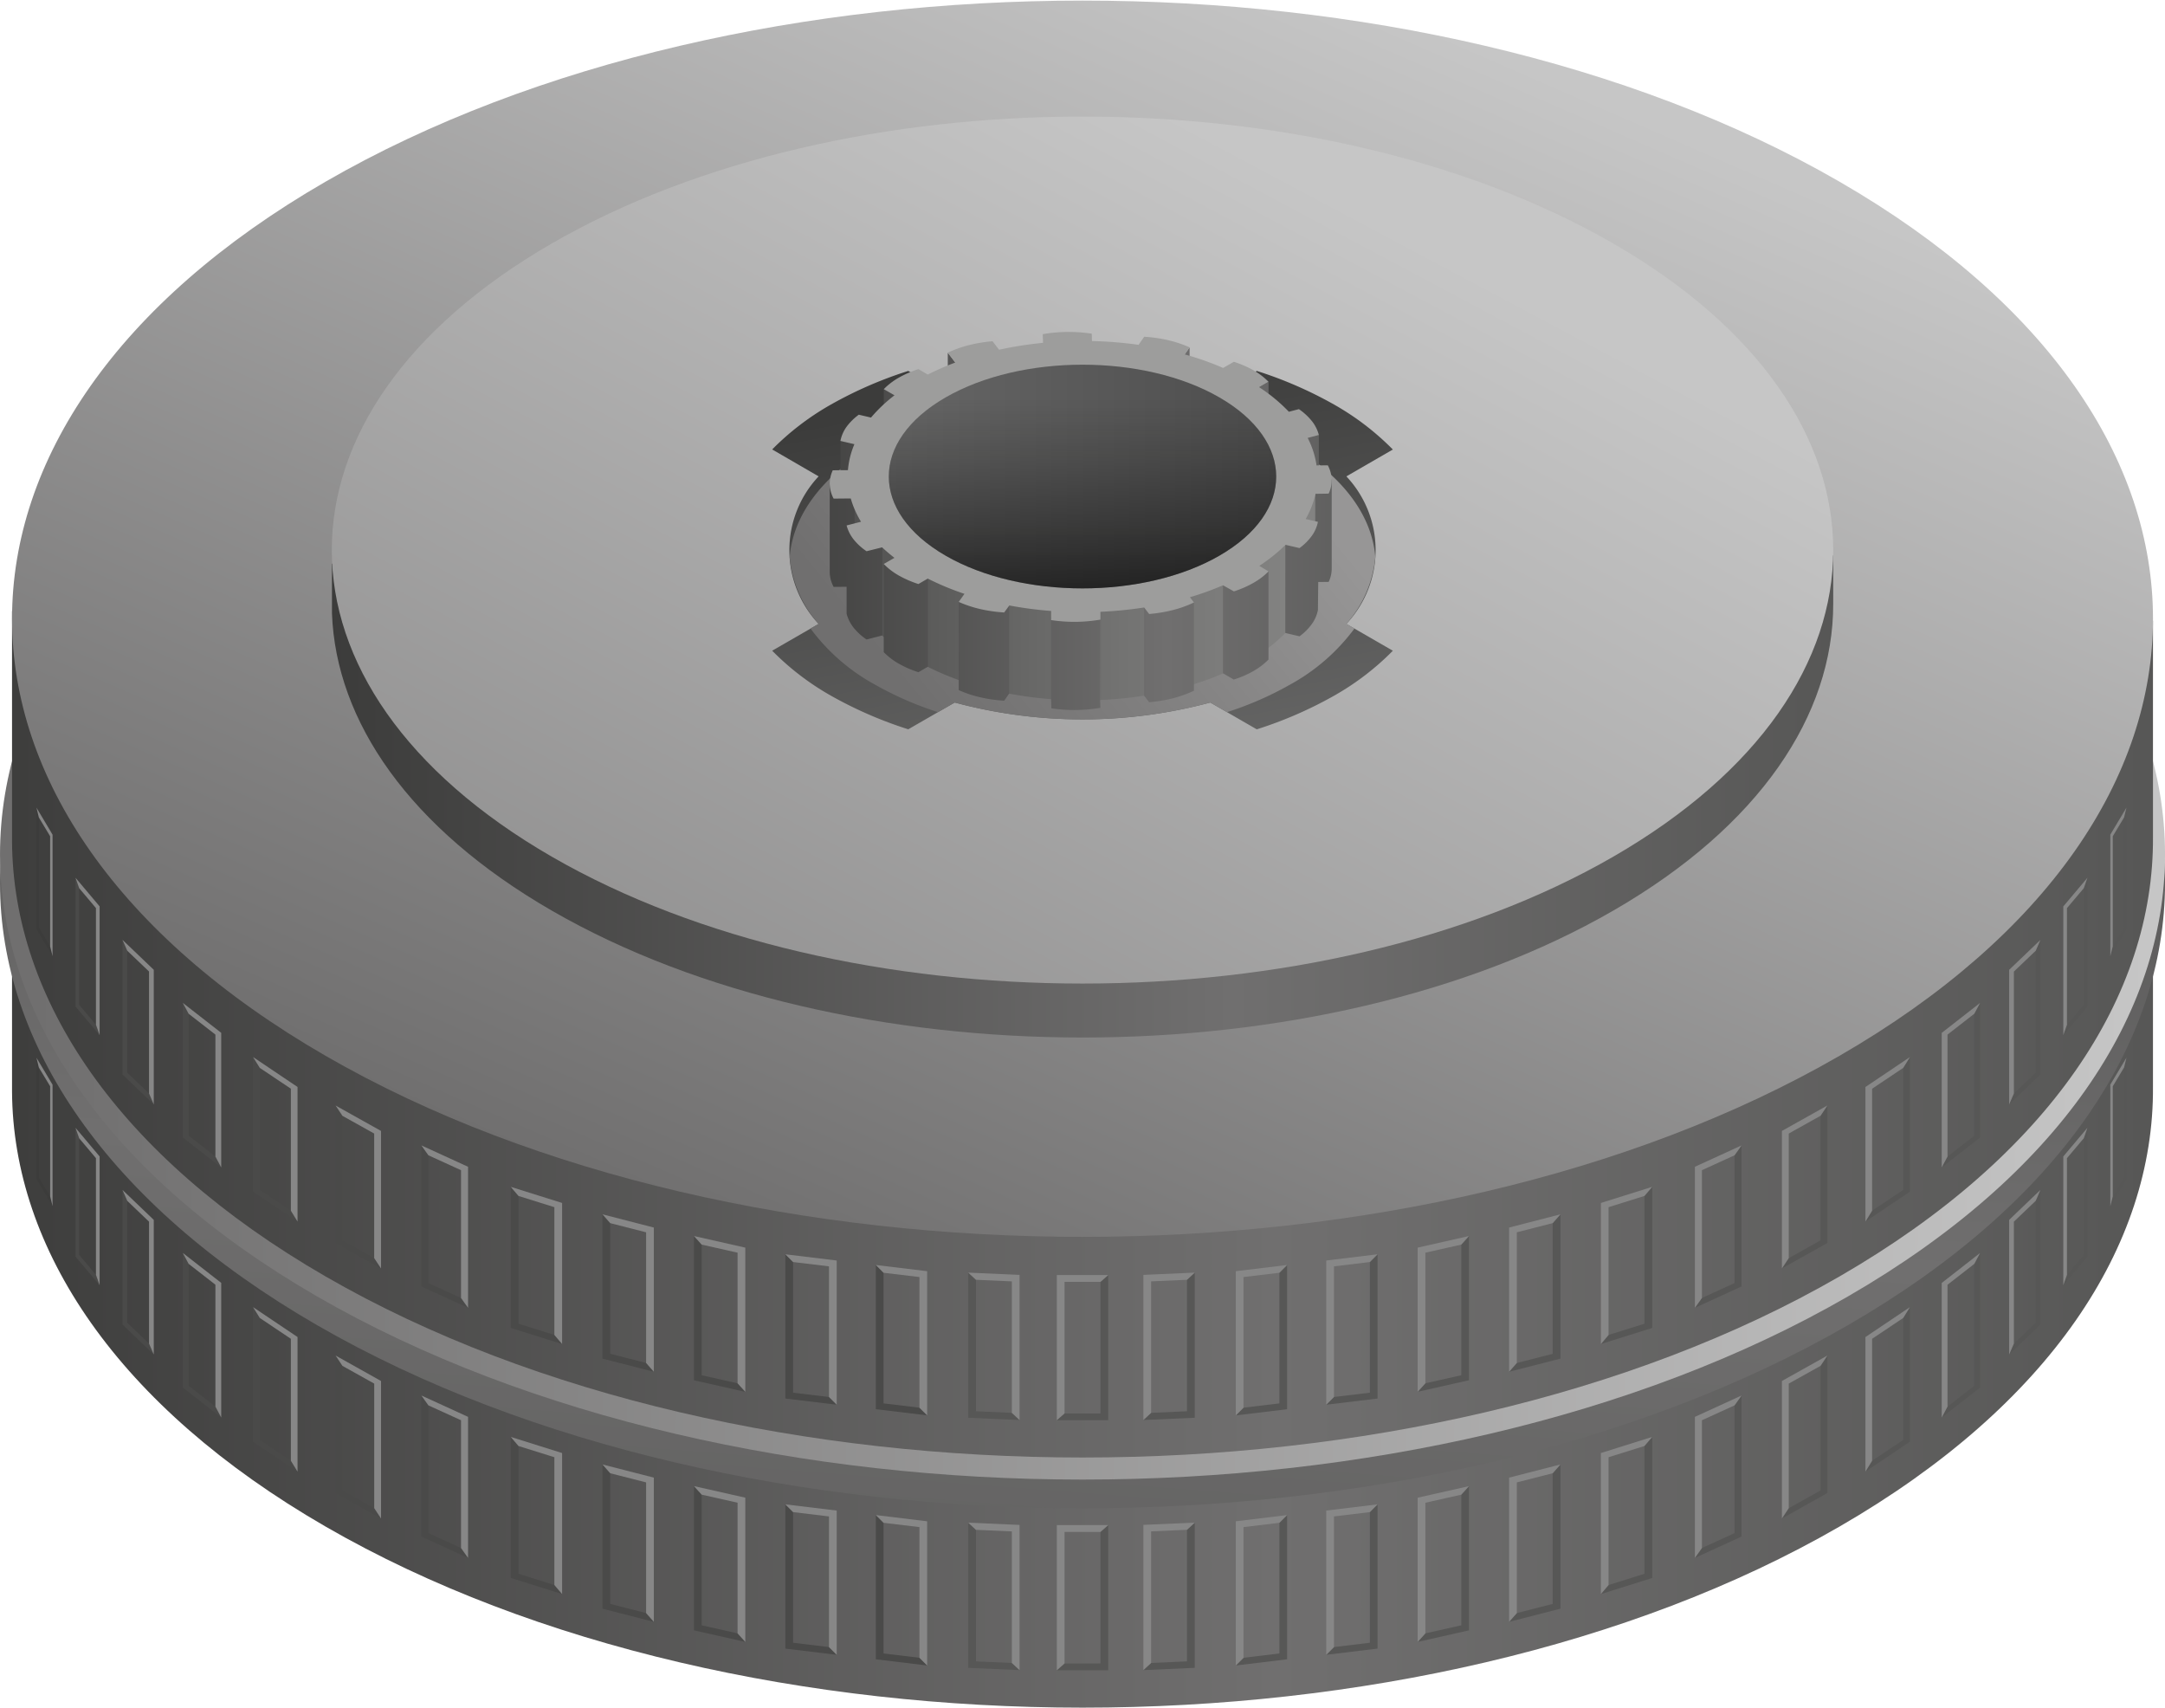 <svg xmlns="http://www.w3.org/2000/svg" xmlns:xlink="http://www.w3.org/1999/xlink" width="180" height="142" viewBox="0 0 180 142"><defs><style>.a{fill:url(#a);}.b{fill:url(#b);}.c{fill:url(#c);}.d{fill:url(#d);}.e{fill:url(#e);}.f{fill:url(#f);}.g{fill:url(#g);}.h{fill:url(#h);}.i{fill:url(#i);}.j{fill:url(#j);}.k{fill:url(#k);}.l{fill:url(#l);}.m{fill:url(#m);}.n{fill:#9d9d9c;}.o{fill:url(#n);}.p{fill:url(#o);}.q{fill:#575756;}.r{fill:#878787;}.s{fill:#4a4a49;}.t{fill:#3c3c3b;}</style><linearGradient id="a" x1="-2.968" y1="106.765" x2="178.827" y2="106.765" gradientUnits="userSpaceOnUse"><stop offset="0" stop-color="#3c3c3b"/><stop offset="0.599" stop-color="#706f6f"/><stop offset="1" stop-color="#575756"/></linearGradient><linearGradient id="b" x1="112.68" y1="20.152" x2="66.319" y2="126.591" gradientUnits="userSpaceOnUse"><stop offset="0" stop-color="#c6c6c6"/><stop offset="1" stop-color="#706f6f"/></linearGradient><linearGradient id="c" x1="94.859" y1="10.418" x2="83.318" y2="160.048" xlink:href="#a"/><linearGradient id="d" x1="178.855" y1="71.546" x2="2.859" y2="70.523" xlink:href="#b"/><linearGradient id="e" x1="-2.968" y1="85.978" x2="178.827" y2="85.978" xlink:href="#a"/><linearGradient id="f" x1="112.68" y1="-0.634" x2="66.319" y2="105.805" xlink:href="#b"/><linearGradient id="g" x1="27.598" y1="66.211" x2="152.416" y2="66.211" xlink:href="#a"/><linearGradient id="h" x1="106.77" y1="14.234" x2="40.776" y2="138.177" xlink:href="#b"/><linearGradient id="i" x1="87.274" y1="31.513" x2="98.791" y2="91.534" gradientUnits="userSpaceOnUse"><stop offset="0" stop-color="#3c3c3b"/><stop offset="1" stop-color="#878787"/></linearGradient><linearGradient id="j" x1="103.734" y1="35.643" x2="76.236" y2="58.289" gradientUnits="userSpaceOnUse"><stop offset="0" stop-color="#979696"/><stop offset="1" stop-color="#706f6f"/></linearGradient><linearGradient id="k" x1="107.747" y1="49.244" x2="70.937" y2="49.244" gradientUnits="userSpaceOnUse"><stop offset="0" stop-color="#838382"/><stop offset="0.39" stop-color="#737372"/><stop offset="1" stop-color="#525251"/></linearGradient><linearGradient id="l" x1="62.786" y1="43.949" x2="119.789" y2="43.949" xlink:href="#a"/><linearGradient id="m" x1="62.799" y1="38.279" x2="119.786" y2="38.279" xlink:href="#a"/><linearGradient id="n" x1="73.894" y1="39.614" x2="106.107" y2="39.614" gradientUnits="userSpaceOnUse"><stop offset="0" stop-color="#666"/><stop offset="1" stop-color="#4d4d4d"/></linearGradient><linearGradient id="o" x1="90.001" y1="30.315" x2="90.001" y2="48.912" gradientUnits="userSpaceOnUse"><stop offset="0.151" stop-color="#1d1d1b" stop-opacity="0"/><stop offset="1" stop-opacity="0.6"/></linearGradient></defs><path class="a" d="M179,72.4v17.94c.1,13.228-8.585,26.473-26.063,36.563-34.758,20.07-91.11,20.068-125.866,0C9.767,116.91,1.078,103.831,1,90.738V71.581"/><path class="b" d="M152.935,108.555c-34.758,20.068-91.11,20.067-125.866,0s-34.758-52.6,0-72.667,91.108-20.066,125.866,0S187.689,88.489,152.935,108.555Z"/><path class="c" d="M153.641,110.159c-35.146,20.3-92.134,20.294-127.279,0s-35.15-53.193,0-73.488,92.133-20.289,127.281,0S188.786,89.869,153.641,110.159Z"/><path class="d" d="M153.641,107.77c-35.146,20.3-92.134,20.3-127.279,0s-35.15-53.191,0-73.486,92.133-20.29,127.281,0S188.786,87.48,153.641,107.77Z"/><path class="e" d="M179,51.607V69.548c.1,13.225-8.585,26.47-26.063,36.563-34.758,20.068-91.11,20.066-125.866,0C9.767,96.121,1.078,83.043,1,69.951V50.794"/><path class="f" d="M152.935,87.769c-34.758,20.068-91.11,20.066-125.866,0s-34.758-52.6,0-72.668,91.108-20.068,125.866,0S187.689,67.7,152.935,87.769Z"/><path class="g" d="M152.416,46.175v4.039c0,9.221-6.092,18.444-18.278,25.479-24.376,14.073-63.9,14.073-88.272,0C34.023,68.855,27.934,59.956,27.6,50.993V46.864"/><path class="h" d="M134.138,71.209c-24.376,14.071-63.9,14.071-88.272,0s-24.376-36.89,0-50.964,63.894-14.073,88.268,0S158.511,57.137,134.138,71.209Z"/><path class="i" d="M111.938,39.6l3.865-2.232a22.245,22.245,0,0,0-4.863-3.725,33.825,33.825,0,0,0-6.451-2.808l-3.865,2.228a40.915,40.915,0,0,0-21.247,0l-3.865-2.228a33.807,33.807,0,0,0-6.452,2.808A22.226,22.226,0,0,0,64.2,37.362L68.062,39.6a8.946,8.946,0,0,0,0,12.266L64.2,54.092a22.2,22.2,0,0,0,4.861,3.726,33.931,33.931,0,0,0,6.452,2.807L79.377,58.4a40.957,40.957,0,0,0,21.247,0l3.865,2.228a33.823,33.823,0,0,0,6.451-2.807,22.155,22.155,0,0,0,4.863-3.726l-3.865-2.23A8.946,8.946,0,0,0,111.938,39.6Z"/><path class="j" d="M112.61,52.25l-.672-.388a9.7,9.7,0,0,0,2.405-5.55c-.264-3.389-2.61-6.731-7.094-9.319-9.526-5.5-24.972-5.5-34.5,0-4.485,2.588-6.829,5.93-7.093,9.319a9.7,9.7,0,0,0,2.4,5.55l-.67.386a16.506,16.506,0,0,0,5.36,4.663A27.668,27.668,0,0,0,77.987,59.2l1.39-.8a40.957,40.957,0,0,0,21.247,0l1.391.8a27.63,27.63,0,0,0,5.234-2.285A16.52,16.52,0,0,0,112.61,52.25Z"/><path class="k" d="M103.807,54.921c-7.625,4.405-19.989,4.4-27.612,0a14.454,14.454,0,0,1-3.488-2.731c-2.94-3.233-1.958-10.754-1.958-10.754l2.61,4.054a27.93,27.93,0,0,0,16.493,5.284c10.017,0,14.586-3.807,16.642-5.721a12.665,12.665,0,0,0,2.971-4.789l.687,2.882s-.662,6.029-2.016,7.989A13.176,13.176,0,0,1,103.807,54.921Z"/><path class="l" d="M98.486,36.808l.419-.6V28.875l-.419.6ZM74.379,32.869l-.9-.521v7.337l.9.521ZM78.8,36.66l.63.817V30.14l-.63-.818Zm28.06,15.957,1.183.278a4.572,4.572,0,0,0,1.03-1.03,2.957,2.957,0,0,0,.5-1.151l.084-7.216-2.794,1.783Zm3.366-12.7-.875,1.129v7.337l1.116-.011a2.6,2.6,0,0,0,.253-1.179V39.856m-6.047-.323.794-.458V31.737l-.794.459ZM71.059,44.268V36.932l-1.186-.277v7.336l1.186.277M87.388,58.11l.024.771a12.847,12.847,0,0,0,4.074-.041l-.023-.656.023-6.681-4.1-.729Zm14.292-2.141.9.521a8.335,8.335,0,0,0,1.642-.713,5.659,5.659,0,0,0,1.24-.948V47.492L101.68,48.63Zm-21.972,1.4a9.813,9.813,0,0,0,1.781.592,11.839,11.839,0,0,0,2,.288l.417-.6V50.313l-4.2-.282Zm15.41.455.421.549a11.651,11.651,0,0,0,1.977-.326,9.624,9.624,0,0,0,1.748-.63V50.079l-4.146.406ZM70.749,41.436l-1.763-1.16v7.338a2.678,2.678,0,0,0,.322,1.172l1.441-.013Zm2.727,12.779a5.556,5.556,0,0,0,1.238.948,8.475,8.475,0,0,0,1.644.717l.794-.46V48.085l-3.676-1.206Zm-3.089-3.2a3.187,3.187,0,0,0,.569,1.145,4.8,4.8,0,0,0,1.09,1l1.313-.336V45.49l-2.972-1.811Z"/><polygon class="m" points="109.651 36.161 109.651 40.263 108.72 40.397 108.72 36.295 109.651 36.161"/><path class="n" d="M110.464,41.035a2.6,2.6,0,0,0,.253-1.179,2.7,2.7,0,0,0-.322-1.175l-.936.01a7.2,7.2,0,0,0-.739-2.288l.931-.242a3.1,3.1,0,0,0-.567-1.141,5.025,5.025,0,0,0-1.091-1.009l-.835.218a13.777,13.777,0,0,0-2.472-2.042l.778-.45a5.618,5.618,0,0,0-1.238-.95,8.751,8.751,0,0,0-1.642-.712l-.889.512a24.929,24.929,0,0,0-3.2-1.126l.412-.586a9.942,9.942,0,0,0-1.781-.595,12.328,12.328,0,0,0-1.995-.287l-.47.672a33.171,33.171,0,0,0-3.874-.315l-.018-.612a12.769,12.769,0,0,0-2.042-.144,12.631,12.631,0,0,0-2.032.185l.022.722a31.393,31.393,0,0,0-3.654.573l-.542-.707a12.221,12.221,0,0,0-1.978.327,9.473,9.473,0,0,0-1.744.628l.626.815a22.373,22.373,0,0,0-2.288,1l-.777-.452a8.919,8.919,0,0,0-1.644.715,5.683,5.683,0,0,0-1.238.95l.89.513a12.433,12.433,0,0,0-1.951,1.849L71.4,34.473A4.8,4.8,0,0,0,70.368,35.5a3.013,3.013,0,0,0-.495,1.155l1.163.271a6.945,6.945,0,0,0-.538,2.157l-1.261.012a2.644,2.644,0,0,0-.251,1.181,2.7,2.7,0,0,0,.322,1.173l1.424-.013a7.76,7.76,0,0,0,.856,1.935l-1.2.308a3.168,3.168,0,0,0,.569,1.144,4.755,4.755,0,0,0,1.09,1L73.34,45.5q.474.446,1.026.872l-.89.512a5.652,5.652,0,0,0,1.238.95,8.657,8.657,0,0,0,1.644.715l.78-.451a22.87,22.87,0,0,0,3.049,1.268l-.479.67a10.131,10.131,0,0,0,1.781.593,12.363,12.363,0,0,0,2,.284l.427-.582a32.008,32.008,0,0,0,3.475.458v.759a13.309,13.309,0,0,0,2.065.145,13.161,13.161,0,0,0,2.033-.185v-.65a32.87,32.87,0,0,0,3.635-.359l.418.542a12.069,12.069,0,0,0,1.977-.329,9.55,9.55,0,0,0,1.748-.628l-.335-.438a24.416,24.416,0,0,0,2.749-.992l.906.506a8.285,8.285,0,0,0,1.642-.717,5.563,5.563,0,0,0,1.24-.946l-.771-.456a14.19,14.19,0,0,0,2.183-1.75l1.162.27a4.6,4.6,0,0,0,1.03-1.027,2.978,2.978,0,0,0,.5-1.153l-1.017-.238a7.486,7.486,0,0,0,.817-2.092Z"/><path class="o" d="M101.388,46.188c-6.289,3.632-16.487,3.632-22.776,0s-6.291-9.52,0-13.149,16.487-3.632,22.776,0S107.681,42.558,101.388,46.188Z"/><path class="p" d="M101.388,46.188c-6.289,3.632-16.487,3.632-22.776,0s-6.291-9.52,0-13.149,16.487-3.632,22.776,0S107.681,42.558,101.388,46.188Z"/><path class="q" d="M87.864,118.059h4.272V106l-.643.565v10.934H88.507Z"/><path class="r" d="M88.507,117.494V106.56h2.986l.643-.565H87.864v12.064Z"/><path class="q" d="M95.062,118.044l4.268-.188V105.791l-.643.595v10.93l-2.982.133Z"/><path class="r" d="M95.705,117.449v-10.93l2.982-.133.643-.595-4.268.189v12.064Z"/><path class="q" d="M102.745,117.66l4.267-.512v-11.99l-.643.645v10.859l-2.982.357Z"/><path class="r" d="M103.387,117.019v-10.86l2.982-.356.643-.645-4.267.515V117.66Z"/><path class="q" d="M110.264,116.773l4.268-.515V104.267l-.641.645v10.862l-2.984.356Z"/><path class="r" d="M110.907,116.13V105.27l2.984-.358.641-.645-4.268.518v11.988Z"/><path class="q" d="M117.865,115.7l4.268-.963V102.75l-.641.712v10.86l-2.986.67Z"/><path class="r" d="M118.506,114.992V104.134l2.986-.672.641-.712-4.268.965V115.7Z"/><path class="q" d="M125.469,114.033l4.268-1.092V100.949l-.643.732v10.861l-2.984.762Z"/><path class="r" d="M126.11,113.3v-10.86l2.984-.763.643-.732-4.268,1.1v11.988Z"/><path class="q" d="M133.1,111.728l4.268-1.34V98.662l-.643.755v10.622l-2.984.933Z"/><path class="r" d="M133.737,110.972V100.35l2.984-.933.643-.755L133.1,100v11.729Z"/><path class="q" d="M140.915,108.718l3.88-1.776V95.216l-.584.822V106.66L141.5,107.9Z"/><path class="r" d="M141.5,107.9V97.276l2.712-1.238.584-.822-3.88,1.777v11.725Z"/><path class="q" d="M148.15,105.444l3.782-2.117V91.9l-.571.857v10.354l-2.642,1.478Z"/><path class="r" d="M148.719,104.585V94.23l2.642-1.477.571-.857-3.782,2.117v11.431Z"/><path class="q" d="M155.093,101.549l3.7-2.488V87.87l-.557.9V98.913l-2.588,1.733Z"/><path class="r" d="M155.649,100.646V90.505l2.588-1.733.557-.9-3.7,2.489v11.19Z"/><path class="q" d="M161.437,97.047l3.187-2.485V83.37l-.48.9V94.411l-2.226,1.733Z"/><path class="r" d="M161.918,96.144V86.006l2.226-1.733.48-.9-3.187,2.488V97.047Z"/><path class="q" d="M167.046,91.811l2.6-2.49V78.13l-.39.9V89.171L167.436,90.9Z"/><path class="r" d="M167.436,90.9V80.765l1.816-1.731.39-.9-2.6,2.487V91.811Z"/><path class="q" d="M171.547,86.054l2.006-2.381V72.966l-.3.863v9.7l-1.4,1.663Z"/><path class="r" d="M171.85,85.19v-9.7l1.4-1.657.3-.863-2.006,2.38V86.054Z"/><path class="q" d="M175.456,79.488,176.8,77.24v-10.1l-.2.815V77.1l-.938,1.568Z"/><path class="r" d="M175.66,78.671V69.515l.938-1.565.2-.815-1.344,2.247V79.488Z"/><path class="q" d="M84.125,117.449l-2.984-.133v-10.93l-.643-.595v12.065l4.27.188Z"/><path class="r" d="M84.768,118.044V105.98l-4.27-.189.643.595,2.984.133v10.93Z"/><path class="s" d="M76.443,117.019l-2.984-.357V105.8l-.641-.645v11.99l4.268.512Z"/><path class="r" d="M77.086,117.66V105.673l-4.268-.515.641.645,2.984.356v10.86Z"/><path class="s" d="M68.922,116.13l-2.984-.356V104.912l-.643-.645v11.991l4.27.515Z"/><path class="r" d="M69.565,116.773V104.785l-4.27-.518.643.645,2.984.358v10.86Z"/><path class="s" d="M61.323,114.992l-2.984-.67v-10.86l-.643-.712v11.991l4.27.963Z"/><path class="r" d="M61.966,115.7V103.715l-4.27-.965.643.712,2.984.672v10.858Z"/><path class="s" d="M53.718,113.3l-2.984-.762V101.681l-.643-.732v11.992l4.27,1.092Z"/><path class="r" d="M54.361,114.033V102.045l-4.27-1.1.643.732,2.984.763V113.3Z"/><path class="s" d="M46.092,110.972l-2.984-.933V99.417l-.641-.755v11.726l4.267,1.34Z"/><path class="r" d="M46.734,111.728V100l-4.267-1.337.641.755,2.984.933v10.622Z"/><path class="s" d="M38.33,107.9l-2.712-1.238V96.038l-.584-.822v11.726l3.88,1.776Z"/><path class="r" d="M38.914,108.718V96.993l-3.88-1.777.584.822,2.712,1.238V107.9Z"/><path class="s" d="M31.11,104.585l-2.644-1.478V92.753L27.9,91.9v11.431l3.782,2.117Z"/><path class="r" d="M31.679,105.444V94.013L27.9,91.9l.569.857L31.11,94.23v10.355Z"/><path class="s" d="M24.18,100.646l-2.587-1.733V88.772l-.558-.9V99.061l3.7,2.488Z"/><path class="r" d="M24.738,101.549V90.359l-3.7-2.489.558.9,2.587,1.733v10.141Z"/><path class="s" d="M17.913,96.144l-2.228-1.733V84.273l-.481-.9V94.562l3.189,2.485Z"/><path class="r" d="M18.393,97.047V85.858L15.2,83.37l.481.9,2.228,1.733V96.144Z"/><path class="s" d="M12.392,90.9l-1.814-1.733V79.034l-.392-.9V89.321l2.6,2.49Z"/><path class="r" d="M12.784,91.811V80.617l-2.6-2.487.392.9,1.814,1.731V90.9Z"/><path class="s" d="M7.98,85.19l-1.4-1.663v-9.7l-.3-.863V83.673l2.006,2.381Z"/><path class="r" d="M8.283,86.054V75.346l-2.006-2.38.3.863,1.4,1.657v9.7Z"/><path class="t" d="M4.171,78.671,3.232,77.1V67.95l-.2-.815v10.1L4.37,79.488Z"/><path class="r" d="M4.37,79.488V69.382L3.029,67.135l.2.815.939,1.565v9.156Z"/><path class="q" d="M87.864,138.848h4.272V126.78l-.643.567v10.934H88.507Z"/><path class="r" d="M88.507,138.281V127.347h2.986l.643-.567H87.864v12.068Z"/><path class="q" d="M95.062,138.835l4.268-.19V126.578l-.643.595v10.934l-2.982.133Z"/><path class="r" d="M95.705,138.24V127.3l2.982-.131.643-.595-4.268.187v12.07Z"/><path class="q" d="M102.745,138.45l4.267-.515V125.946l-.643.643v10.862l-2.982.358Z"/><path class="r" d="M103.387,137.809V126.946l2.982-.357.643-.643-4.267.518V138.45Z"/><path class="q" d="M110.264,137.562l4.268-.516v-11.99l-.641.643V136.56l-2.984.359Z"/><path class="r" d="M110.907,136.919v-10.86l2.984-.36.641-.643-4.268.515v11.991Z"/><path class="q" d="M117.865,136.492l4.268-.964V123.541l-.641.709v10.86l-2.986.671Z"/><path class="r" d="M118.506,135.781v-10.86l2.986-.671.641-.709-4.268.962v11.989Z"/><path class="q" d="M125.469,134.822l4.268-1.094V121.739l-.643.73v10.86l-2.984.765Z"/><path class="r" d="M126.11,134.094V123.23l2.984-.761.643-.73-4.268,1.094v11.989Z"/><path class="q" d="M133.1,132.514l4.268-1.339V119.45l-.643.754v10.622l-2.984.935Z"/><path class="r" d="M133.737,131.761V121.137l2.984-.933.643-.754-4.268,1.34v11.724Z"/><path class="q" d="M140.915,129.508l3.88-1.777V116.006l-.584.821v10.62l-2.712,1.237Z"/><path class="r" d="M141.5,128.684V118.063l2.712-1.236.584-.821-3.88,1.776v11.726Z"/><path class="q" d="M148.15,126.231l3.782-2.119V112.683l-.571.859V123.9l-2.642,1.476Z"/><path class="r" d="M148.719,125.372V115.016l2.642-1.474.571-.859L148.15,114.8v11.429Z"/><path class="q" d="M155.093,122.336l3.7-2.488V108.659l-.557.9V119.7l-2.588,1.733Z"/><path class="r" d="M155.649,121.431V111.293l2.588-1.733.557-.9-3.7,2.487v11.19Z"/><path class="q" d="M161.437,117.836l3.187-2.487V104.156l-.48.906V115.2l-2.226,1.733Z"/><path class="r" d="M161.918,116.93V106.8l2.226-1.733.48-.906-3.187,2.489v11.191Z"/><path class="q" d="M167.046,112.6l2.6-2.489V98.917l-.39.905v10.136l-1.816,1.733Z"/><path class="r" d="M167.436,111.691V101.555l1.816-1.733.39-.905-2.6,2.49V112.6Z"/><path class="q" d="M171.547,106.843l2.006-2.382V93.753l-.3.865v9.7l-1.4,1.659Z"/><path class="r" d="M171.85,105.976v-9.7l1.4-1.657.3-.865-2.006,2.38v10.71Z"/><path class="q" d="M175.456,100.275l1.344-2.247v-10.1l-.2.815v9.152l-.938,1.565Z"/><path class="r" d="M175.66,99.456V90.3l.938-1.565.2-.815-1.344,2.245v10.106Z"/><path class="q" d="M84.125,138.24l-2.984-.133V127.173l-.643-.595v12.067l4.27.19Z"/><path class="r" d="M84.768,138.835v-12.07l-4.27-.187.643.595,2.984.131V138.24Z"/><path class="s" d="M76.443,137.809l-2.984-.358V126.589l-.641-.643v11.989l4.268.515Z"/><path class="r" d="M77.086,138.45V126.464l-4.268-.518.641.643,2.984.357v10.863Z"/><path class="s" d="M68.922,136.919l-2.984-.359V125.7l-.643-.643v11.99l4.27.516Z"/><path class="r" d="M69.565,137.562V125.571l-4.27-.515.643.643,2.984.36v10.86Z"/><path class="s" d="M61.323,135.781l-2.984-.671V124.25l-.643-.709v11.987l4.27.964Z"/><path class="r" d="M61.966,136.492V124.5l-4.27-.962.643.709,2.984.671v10.86Z"/><path class="s" d="M53.718,134.094l-2.984-.765v-10.86l-.643-.73v11.989l4.27,1.094Z"/><path class="r" d="M54.361,134.822V122.833l-4.27-1.094.643.73,2.984.761v10.864Z"/><path class="s" d="M46.092,131.761l-2.984-.935V120.2l-.641-.754v11.725l4.267,1.339Z"/><path class="r" d="M46.734,132.514V120.79l-4.267-1.34.641.754,2.984.933v10.624Z"/><path class="s" d="M38.33,128.684l-2.712-1.237v-10.62l-.584-.821v11.725l3.88,1.777Z"/><path class="r" d="M38.914,129.508V117.782l-3.88-1.776.584.821,2.712,1.236v10.621Z"/><path class="s" d="M31.11,125.372,28.466,123.9V113.542l-.569-.859v11.429l3.782,2.119Z"/><path class="r" d="M31.679,126.231V114.8L27.9,112.683l.569.859,2.644,1.474v10.356Z"/><path class="s" d="M24.18,121.431,21.593,119.7V109.56l-.558-.9v11.189l3.7,2.488Z"/><path class="r" d="M24.738,122.336v-11.19l-3.7-2.487.558.9,2.587,1.733v10.138Z"/><path class="s" d="M17.913,116.93,15.685,115.2V105.062l-.481-.906v11.193l3.189,2.487Z"/><path class="r" d="M18.393,117.836V106.645L15.2,104.156l.481.906,2.228,1.733V116.93Z"/><path class="s" d="M12.392,111.691l-1.814-1.733V99.822l-.392-.905v11.192l2.6,2.489Z"/><path class="r" d="M12.784,112.6V101.407l-2.6-2.49.392.905,1.814,1.733v10.136Z"/><path class="s" d="M7.98,105.976l-1.4-1.659v-9.7l-.3-.865v10.708l2.006,2.382Z"/><path class="r" d="M8.283,106.843V96.133l-2.006-2.38.3.865,1.4,1.657v9.7Z"/><path class="t" d="M4.171,99.456l-.939-1.565V88.739l-.2-.815v10.1l1.341,2.247Z"/><path class="r" d="M4.37,100.275V90.169L3.029,87.924l.2.815L4.171,90.3v9.152Z"/></svg>